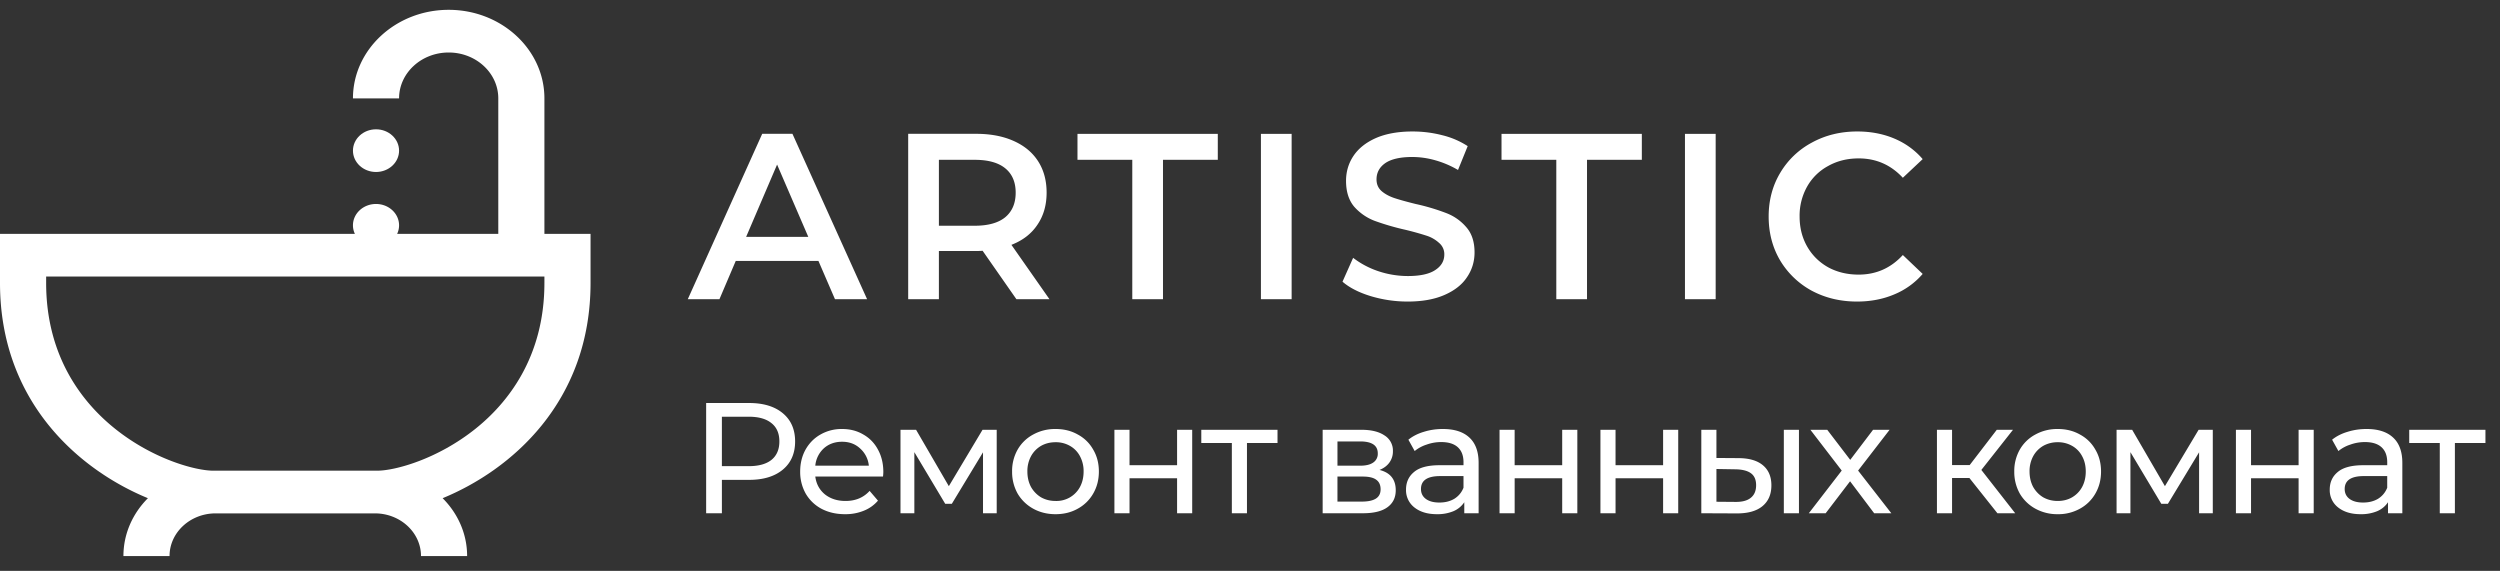 <svg width="127" height="29" fill="none" xmlns="http://www.w3.org/2000/svg"><rect width="100%" height="100%" fill="#333333" stroke="none"/><path d="M41.576 13.255h-4.2l-.828 1.943H34.94l3.78-8.4h1.536l3.792 8.4h-1.632l-.84-1.944zm-.516-1.225l-1.584-3.67-1.572 3.671h3.156zm10.572 3.168l-1.716-2.46c-.072.008-.18.013-.324.013h-1.896v2.447h-1.56v-8.4h3.456c.728 0 1.36.12 1.896.36.544.24.96.585 1.248 1.033.288.448.432.98.432 1.596 0 .631-.156 1.175-.468 1.631-.304.457-.744.796-1.32 1.02l1.932 2.76h-1.68zm-.036-5.411c0-.536-.176-.948-.528-1.236-.352-.288-.868-.432-1.548-.432h-1.824v3.348h1.824c.68 0 1.196-.145 1.548-.433.352-.296.528-.712.528-1.247zm5.924-1.668h-2.784v-1.32h7.128v1.32H59.08v7.08h-1.56v-7.08zm6.535-1.32h1.56v8.4h-1.56v-8.4zm7.456 8.52a6.468 6.468 0 01-1.884-.277c-.6-.184-1.076-.428-1.428-.732l.54-1.212a4.37 4.37 0 001.26.672 4.757 4.757 0 001.512.253c.624 0 1.088-.1 1.392-.3.312-.2.468-.465.468-.793a.741.741 0 00-.264-.588 1.705 1.705 0 00-.648-.372 14.58 14.58 0 00-1.08-.3 12.76 12.76 0 01-1.56-.456 2.641 2.641 0 01-1.02-.707c-.28-.329-.42-.768-.42-1.32 0-.464.124-.884.372-1.26.256-.384.636-.688 1.14-.912.512-.224 1.136-.336 1.872-.336.512 0 1.016.064 1.512.192a4.18 4.18 0 011.284.552l-.492 1.212a4.854 4.854 0 00-1.152-.492 4.31 4.31 0 00-1.164-.168c-.616 0-1.076.104-1.38.312-.296.208-.444.484-.444.828 0 .24.084.436.252.588.176.152.396.272.66.36.264.087.624.188 1.08.3a10.73 10.73 0 011.536.456c.4.151.74.387 1.02.707.288.32.432.752.432 1.296 0 .465-.128.885-.384 1.26-.248.377-.628.676-1.14.9-.512.225-1.136.337-1.872.337zm7.55-7.2h-2.784v-1.32h7.128v1.32H80.62v7.08h-1.56v-7.08zm6.535-1.32h1.56v8.4h-1.56v-8.4zm8.74 8.52c-.848 0-1.616-.185-2.304-.553a4.212 4.212 0 01-1.608-1.547c-.384-.656-.576-1.396-.576-2.22 0-.825.196-1.564.588-2.22a4.124 4.124 0 011.608-1.536c.688-.376 1.456-.564 2.304-.564.688 0 1.316.12 1.884.36.568.24 1.048.588 1.44 1.044l-1.008.948c-.608-.656-1.356-.984-2.244-.984-.576 0-1.092.128-1.548.384a2.682 2.682 0 00-1.068 1.044 3.016 3.016 0 00-.384 1.524c0 .567.128 1.075.384 1.524.256.447.612.8 1.068 1.056.456.247.972.371 1.548.371.888 0 1.636-.332 2.244-.995l1.008.96a3.823 3.823 0 01-1.452 1.044c-.568.24-1.196.36-1.884.36zm-56.28 5.154c.725 0 1.296.173 1.712.52.416.346.624.824.624 1.432s-.208 1.085-.624 1.432c-.416.346-.987.52-1.712.52h-1.384v1.696h-.8v-5.6h2.184zm-.024 3.208c.507 0 .893-.107 1.16-.32.267-.219.4-.531.4-.936 0-.406-.133-.715-.4-.928-.267-.219-.653-.328-1.16-.328h-1.36v2.512h1.36zm6.841.296c0 .058-.005.136-.016.232h-3.44c.048.373.21.674.488.904.283.224.632.336 1.048.336.507 0 .915-.171 1.224-.512l.424.496a1.851 1.851 0 01-.72.512 2.46 2.46 0 01-.952.176c-.448 0-.845-.091-1.192-.272a2.021 2.021 0 01-.808-.776 2.238 2.238 0 01-.28-1.12c0-.411.09-.782.272-1.112.187-.331.44-.587.76-.768a2.16 2.16 0 011.096-.28c.405 0 .765.093 1.08.28.32.181.568.437.744.768.181.33.272.709.272 1.136zm-2.096-1.536c-.368 0-.677.112-.928.336a1.36 1.36 0 00-.432.88h2.72a1.34 1.34 0 00-.44-.872c-.245-.23-.552-.344-.92-.344zm7.856-.608v4.24h-.696v-3.096l-1.584 2.616h-.336l-1.568-2.624v3.104h-.704v-4.24h.792l1.664 2.864 1.712-2.864h.72zm2.99 4.288c-.42 0-.8-.094-1.136-.28a2.067 2.067 0 01-.792-.768 2.239 2.239 0 01-.28-1.12 2.2 2.2 0 01.28-1.112 1.99 1.99 0 01.792-.768 2.3 2.3 0 011.136-.28c.422 0 .798.093 1.128.28.336.181.598.437.784.768.192.325.288.696.288 1.112 0 .416-.096.789-.288 1.12a2.01 2.01 0 01-.784.768c-.33.186-.706.28-1.128.28zm0-.672a1.353 1.353 0 001.24-.712c.123-.23.184-.491.184-.784a1.59 1.59 0 00-.184-.776 1.286 1.286 0 00-.512-.528 1.435 1.435 0 00-.728-.184c-.272 0-.517.061-.736.184a1.356 1.356 0 00-.512.528 1.59 1.59 0 00-.184.776c0 .293.062.554.184.784.128.224.3.4.512.528.22.122.464.184.736.184zm2.99-3.616h.767v1.8h2.416v-1.8h.768v4.24h-.768v-1.776H57.38v1.776h-.768v-4.24zm8.285.672h-1.552v3.568h-.768v-3.568h-1.552v-.672h3.872v.672zm5.181 1.368c.55.138.825.482.825 1.032 0 .373-.142.661-.424.864-.278.202-.694.304-1.249.304h-2.04v-4.24h1.968c.502 0 .894.096 1.176.288a.902.902 0 01.425.8.953.953 0 01-.184.584c-.118.16-.283.282-.496.368zm-2.135-.216h1.151c.294 0 .515-.054.665-.16a.528.528 0 00.231-.464c0-.406-.298-.608-.895-.608h-1.153v1.232zm1.231 1.824c.32 0 .56-.051.72-.152.16-.102.24-.259.24-.472 0-.219-.074-.382-.224-.488-.144-.107-.373-.16-.688-.16h-1.28v1.272h1.233zm4.123-3.688c.586 0 1.034.144 1.344.432.314.288.472.717.472 1.288v2.56h-.728v-.56a1.24 1.24 0 01-.552.456 2.11 2.11 0 01-.84.152c-.475 0-.856-.115-1.144-.344a1.107 1.107 0 01-.424-.904c0-.374.136-.672.408-.896.272-.23.704-.344 1.296-.344h1.216v-.152c0-.331-.096-.584-.288-.76-.192-.176-.475-.264-.848-.264-.251 0-.496.042-.736.128a1.83 1.83 0 00-.608.328l-.32-.576c.218-.176.48-.31.784-.4.304-.096.626-.144.968-.144zm-.176 3.736c.293 0 .546-.064.76-.192.213-.134.368-.32.464-.56v-.592h-1.184c-.651 0-.976.218-.976.656 0 .213.082.381.248.504.165.122.394.184.688.184zm3.055-3.696h.767v1.8h2.416v-1.8h.769v4.24h-.769v-1.776h-2.415v1.776h-.768v-4.24zm5.125 0h.768v1.8h2.416v-1.8h.768v4.24h-.768v-1.776H82.07v1.776h-.768v-4.24zm7.037 1.44c.534.005.942.128 1.224.368.283.24.424.578.424 1.016 0 .458-.154.813-.464 1.064-.304.245-.741.365-1.312.36l-1.784-.008v-4.24h.768v1.432l1.144.008zm2.28-1.44h.768v4.24h-.768v-4.24zm-2.464 3.664c.347.005.608-.064.784-.208.182-.144.272-.358.272-.64 0-.278-.088-.48-.264-.608-.176-.128-.44-.195-.792-.2l-.96-.016v1.664l.96.008zm7.053.576l-1.224-1.624-1.24 1.624h-.856l1.672-2.168-1.592-2.072h.856l1.168 1.528 1.16-1.528h.84l-1.6 2.072 1.688 2.168h-.872zm4.837-1.792h-.88v1.792h-.768v-4.24h.768v1.792h.896l1.376-1.792h.824l-1.608 2.04 1.72 2.2h-.904l-1.424-1.792zm4.488 1.84a2.3 2.3 0 01-1.136-.28 2.067 2.067 0 01-.792-.768 2.245 2.245 0 01-.28-1.12 2.2 2.2 0 01.28-1.112 1.99 1.99 0 01.792-.768 2.3 2.3 0 011.136-.28c.422 0 .798.093 1.128.28.336.181.598.437.784.768.192.325.288.696.288 1.112 0 .416-.096.789-.288 1.12a2.005 2.005 0 01-.784.768 2.25 2.25 0 01-1.128.28zm0-.672c.272 0 .515-.062.728-.184.219-.128.39-.304.512-.528.123-.23.184-.491.184-.784 0-.294-.061-.552-.184-.776a1.28 1.28 0 00-.512-.528 1.434 1.434 0 00-.728-.184 1.48 1.48 0 00-.736.184 1.358 1.358 0 00-.512.528 1.597 1.597 0 00-.184.776c0 .293.062.554.184.784.128.224.299.4.512.528.219.122.464.184.736.184zm7.877-3.616v4.24h-.696v-3.096l-1.584 2.616h-.336l-1.568-2.624v3.104h-.704v-4.24h.792l1.664 2.864 1.712-2.864h.72zm1.175 0h.768v1.8h2.416v-1.8h.768v4.24h-.768v-1.776h-2.416v1.776h-.768v-4.24zm6.638-.04c.586 0 1.034.144 1.344.432.314.288.472.717.472 1.288v2.56h-.728v-.56a1.24 1.24 0 01-.552.456 2.111 2.111 0 01-.84.152c-.475 0-.856-.115-1.144-.344a1.106 1.106 0 01-.424-.904c0-.374.136-.672.408-.896.272-.23.704-.344 1.296-.344h1.216v-.152c0-.331-.096-.584-.288-.76-.192-.176-.475-.264-.848-.264-.251 0-.496.042-.736.128a1.83 1.83 0 00-.608.328l-.32-.576c.218-.176.48-.31.784-.4.304-.096.626-.144.968-.144zm-.176 3.736c.293 0 .546-.064.76-.192.213-.134.368-.32.464-.56v-.592h-1.184c-.651 0-.976.218-.976.656 0 .213.082.381.248.504.165.122.394.184.688.184zm6.214-3.024h-1.552v3.568h-.768v-3.568h-1.552v-.672h3.872v.672z" fill="#fff"/><g clip-path="url(#clip0)" fill="#fff"><path d="M27.656 11.88V4.997c0-2.48-2.181-4.498-4.863-4.498-2.682 0-4.863 2.018-4.863 4.498h2.343c0-1.285 1.13-2.33 2.52-2.33 1.39 0 2.52 1.045 2.52 2.33v6.883h-5.138a1.01 1.01 0 00.098-.434c0-.598-.524-1.084-1.171-1.084-.648 0-1.172.486-1.172 1.084 0 .155.035.301.098.434H0v2.493c0 6.084 4.073 9.521 7.514 10.935-.772.774-1.244 1.806-1.244 2.939h2.343c0-1.195 1.052-2.168 2.344-2.168h8.086c1.292 0 2.344.973 2.344 2.168h2.343c0-1.133-.472-2.165-1.244-2.939C25.927 23.894 30 20.457 30 14.373V11.88h-2.344zm0 2.493c0 3.799-1.895 6.118-3.485 7.395-1.944 1.561-4.105 2.143-5.01 2.143H10.84c-.906 0-3.067-.582-5.01-2.143-1.59-1.277-3.486-3.596-3.486-7.395v-.325h25.312v.325z"/><path d="M19.102 8.737c.647 0 1.171-.486 1.171-1.084 0-.599-.524-1.084-1.171-1.084-.648 0-1.172.485-1.172 1.084 0 .598.524 1.084 1.172 1.084z"/></g><defs><clipPath id="clip0"><path fill="#fff" transform="translate(0 .499)" d="M0 0h30v27.748H0z"/></clipPath></defs></svg>